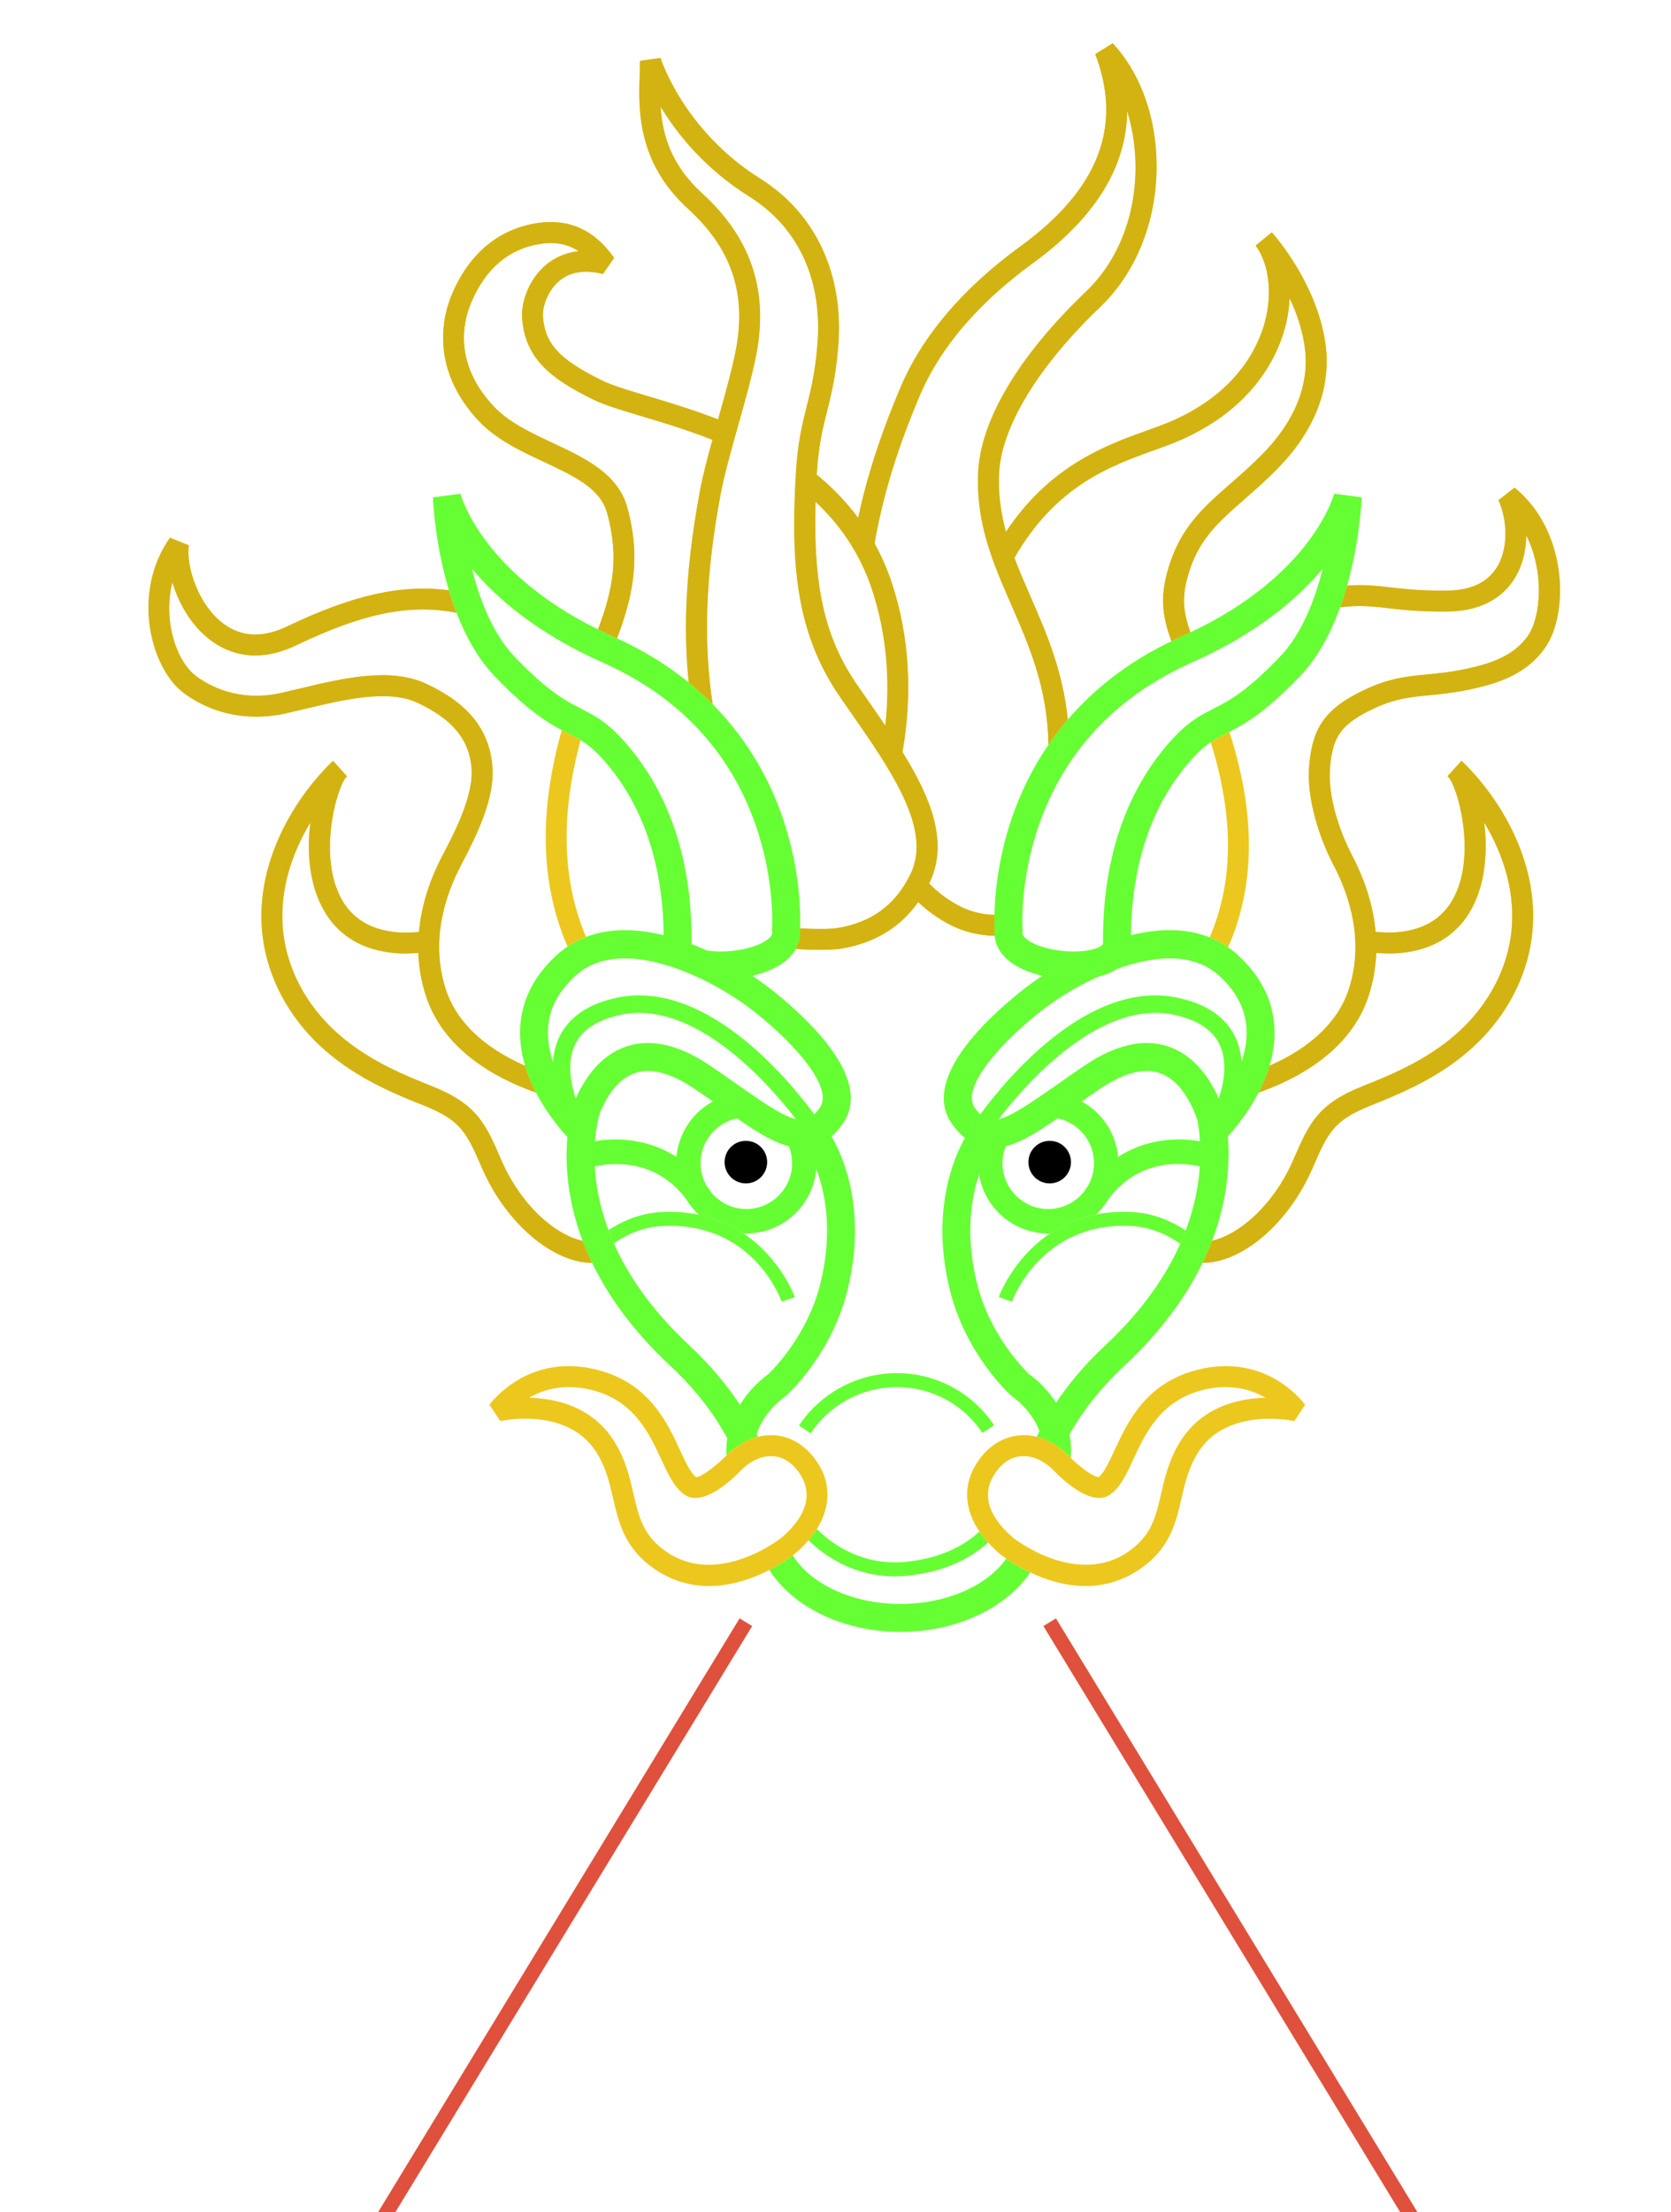 <?xml version="1.0" encoding="utf-8"?>
<!-- Generator: Adobe Illustrator 16.0.0, SVG Export Plug-In . SVG Version: 6.00 Build 0)  -->
<!DOCTYPE svg PUBLIC "-//W3C//DTD SVG 1.1//EN" "http://www.w3.org/Graphics/SVG/1.1/DTD/svg11.dtd">
<svg version="1.1" id="Layer_1" xmlns="http://www.w3.org/2000/svg" xmlns:xlink="http://www.w3.org/1999/xlink" x="0px" y="0px"
	 viewBox="0 0 113.39 150" enable-background="new 0 0 113.39 150" xml:space="preserve">
<g>
	<path class="haira-1left" fill="#ECC81E" d="M39.537,84.141c-1.803-0.383-4.128-2.312-5.513-5.463l-0.136-0.312c-0.414-0.952-0.842-1.938-1.522-2.733
		c-0.981-1.147-2.308-1.681-3.478-2.15l-0.183-0.073c-1.934-0.78-4.16-1.81-6.01-3.532c-1.917-1.783-3.145-4.091-3.458-6.496
		c-0.359-2.767,0.508-5.431,1.825-7.61c-0.192,1.513-0.14,3.209,0.365,4.722c0.595,1.78,2.057,3.947,5.648,4.152
		c0.34,0.019,0.792,0.006,1.313-0.026c0.035,0.972,0.2,1.925,0.494,2.849c0.938,2.941,3.513,5.205,7.491,6.62
		c-0.289-0.558-0.549-1.169-0.742-1.819c-2.849-1.253-4.695-3.03-5.396-5.232c-1.045-3.277-0.01-6.354,1.042-8.358
		c1.188-2.264,2.332-4.653,2.13-6.784c-0.232-2.456-1.658-4.214-4.486-5.532c-2.443-1.139-5.687-0.363-8.549,0.32
		c-0.45,0.108-0.894,0.214-1.327,0.311c-1.183,0.265-3.496,0.471-5.703-1.122c-1.357-0.979-2.302-3.762-1.645-6.395
		c0.426,1.434,1.28,2.958,2.622,3.957c1.152,0.856,3.088,1.608,5.77,0.327c4.568-2.183,7.688-2.827,10.887-2.213
		c-0.195-0.507-0.367-1.017-0.518-1.521c-3.232-0.427-6.534,0.328-10.981,2.453c-1.641,0.784-3.091,0.722-4.311-0.185
		c-1.761-1.311-2.555-3.979-2.349-5.314l-1.281-0.518c-2.673,3.789-1.274,8.938,0.975,10.561c2.658,1.918,5.428,1.673,6.844,1.356
		c0.439-0.098,0.89-0.206,1.347-0.314c2.637-0.63,5.626-1.344,7.62-0.415c2.357,1.099,3.49,2.45,3.673,4.379
		c0.179,1.889-1.168,4.456-1.974,5.99c-0.908,1.73-1.438,3.473-1.591,5.177c-0.521,0.035-0.968,0.051-1.273,0.034
		c-2.245-0.129-3.72-1.2-4.383-3.185c-0.975-2.922,0.143-6.673,0.689-7.316c0.03-0.029,0.059-0.058,0.088-0.086l-0.951-1.053
		c-0.036,0.03-0.071,0.064-0.107,0.103c-2.676,2.616-5.285,7.084-4.661,11.874c0.355,2.733,1.74,5.345,3.898,7.354
		c2.019,1.879,4.392,2.979,6.446,3.809L28.36,74.8c1.118,0.449,2.172,0.873,2.927,1.756c0.542,0.634,0.911,1.48,1.3,2.376
		l0.138,0.317c1.632,3.716,4.801,6.384,7.454,6.384l0,0C39.935,85.126,39.721,84.627,39.537,84.141z"/>
	<path class="haira-1right" fill="#ECC81E" d="M102.773,33.068l-1.091,0.849c0.58,1.262,0.724,3.239-0.124,4.578c-0.64,1.011-1.761,1.534-3.335,1.552
		c-1.784,0.023-2.905-0.106-3.896-0.219c-0.964-0.109-1.8-0.204-2.917-0.119c-0.139,0.486-0.296,0.98-0.475,1.473
		c1.285-0.165,2.117-0.071,3.231,0.056c0.982,0.112,2.206,0.25,4.074,0.229c2.597-0.03,3.89-1.22,4.518-2.212
		c0.562-0.889,0.799-1.934,0.813-2.953c1.236,2.469,0.999,5.53,0.116,6.802c-0.926,1.337-2.452,1.847-3.823,2.168
		c-1.216,0.285-2.137,0.375-3.027,0.461c-1.363,0.132-2.54,0.247-4.188,1.016c-2.938,1.369-3.586,2.794-3.805,5.108
		c-0.217,2.292,0.713,5.027,1.655,6.821c1.052,2.004,2.087,5.081,1.042,8.358c-0.703,2.202-2.548,3.979-5.397,5.232
		c-0.192,0.65-0.453,1.262-0.741,1.819c3.978-1.415,6.554-3.679,7.49-6.62c0.295-0.924,0.459-1.877,0.494-2.848
		c0.521,0.031,0.972,0.044,1.313,0.025c3.591-0.205,5.054-2.372,5.648-4.152c0.505-1.513,0.556-3.208,0.365-4.721
		c1.315,2.179,2.183,4.843,1.823,7.61c-0.313,2.405-1.54,4.713-3.457,6.496c-1.85,1.723-4.076,2.752-6.011,3.532l-0.182,0.073
		c-1.171,0.47-2.496,1.002-3.477,2.15c-0.681,0.796-1.11,1.781-1.523,2.733l-0.137,0.312c-1.367,3.115-3.707,5.056-5.503,5.453
		c-0.187,0.49-0.401,0.991-0.649,1.502c0.005,0,0.009,0,0.014,0c2.673,0,5.798-2.648,7.439-6.384l0.137-0.316
		c0.39-0.896,0.758-1.743,1.3-2.377c0.755-0.883,1.811-1.307,2.929-1.756l0.183-0.073c2.055-0.829,4.428-1.929,6.447-3.809
		c2.157-2.01,3.542-4.621,3.897-7.354c0.623-4.789-1.985-9.257-4.661-11.874c-0.035-0.038-0.072-0.072-0.107-0.103l-0.951,1.053
		c0.029,0.028,0.06,0.057,0.089,0.086c0.547,0.643,1.665,4.394,0.689,7.315c-0.663,1.985-2.138,3.057-4.384,3.186
		c-0.306,0.017-0.752,0.001-1.272-0.034c-0.153-1.703-0.683-3.446-1.591-5.177c-0.847-1.614-1.686-4.044-1.498-6.027
		c0.187-1.977,0.667-2.872,2.99-3.955c1.43-0.666,2.442-0.765,3.728-0.889c0.893-0.087,1.905-0.186,3.214-0.493
		c1.634-0.383,3.465-1.009,4.666-2.741C106.495,41.545,106.344,35.949,102.773,33.068z"/>
	<path class="hairb-1left" fill="#d3b312" d="M39.537,84.141c-1.803-0.383-4.128-2.312-5.513-5.463l-0.136-0.312c-0.414-0.952-0.842-1.938-1.522-2.733
		c-0.981-1.147-2.308-1.681-3.478-2.15l-0.183-0.073c-1.934-0.78-4.16-1.81-6.01-3.532c-1.917-1.783-3.145-4.091-3.458-6.496
		c-0.359-2.767,0.508-5.431,1.825-7.61c-0.192,1.513-0.14,3.209,0.365,4.722c0.595,1.78,2.057,3.947,5.648,4.152
		c0.34,0.019,0.792,0.006,1.313-0.026c0.035,0.972,0.2,1.925,0.494,2.849c0.938,2.941,3.513,5.205,7.491,6.62
		c-0.289-0.558-0.549-1.169-0.742-1.819c-2.849-1.253-4.695-3.03-5.396-5.232c-1.045-3.277-0.01-6.354,1.042-8.358
		c1.188-2.264,2.332-4.653,2.13-6.784c-0.232-2.456-1.658-4.214-4.486-5.532c-2.443-1.139-5.687-0.363-8.549,0.32
		c-0.45,0.108-0.894,0.214-1.327,0.311c-1.183,0.265-3.496,0.471-5.703-1.122c-1.357-0.979-2.302-3.762-1.645-6.395
		c0.426,1.434,1.28,2.958,2.622,3.957c1.152,0.856,3.088,1.608,5.77,0.327c4.568-2.183,7.688-2.827,10.887-2.213
		c-0.195-0.507-0.367-1.017-0.518-1.521c-3.232-0.427-6.534,0.328-10.981,2.453c-1.641,0.784-3.091,0.722-4.311-0.185
		c-1.761-1.311-2.555-3.979-2.349-5.314l-1.281-0.518c-2.673,3.789-1.274,8.938,0.975,10.561c2.658,1.918,5.428,1.673,6.844,1.356
		c0.439-0.098,0.89-0.206,1.347-0.314c2.637-0.63,5.626-1.344,7.62-0.415c2.357,1.099,3.49,2.45,3.673,4.379
		c0.179,1.889-1.168,4.456-1.974,5.99c-0.908,1.73-1.438,3.473-1.591,5.177c-0.521,0.035-0.968,0.051-1.273,0.034
		c-2.245-0.129-3.72-1.2-4.383-3.185c-0.975-2.922,0.143-6.673,0.689-7.316c0.03-0.029,0.059-0.058,0.088-0.086l-0.951-1.053
		c-0.036,0.03-0.071,0.064-0.107,0.103c-2.676,2.616-5.285,7.084-4.661,11.874c0.355,2.733,1.74,5.345,3.898,7.354
		c2.019,1.879,4.392,2.979,6.446,3.809L28.36,74.8c1.118,0.449,2.172,0.873,2.927,1.756c0.542,0.634,0.911,1.48,1.3,2.376
		l0.138,0.317c1.632,3.716,4.801,6.384,7.454,6.384l0,0C39.935,85.126,39.721,84.627,39.537,84.141z"/>
	<path class="hairb-1right" fill="#d3b312" d="M102.773,33.068l-1.091,0.849c0.58,1.262,0.724,3.239-0.124,4.578c-0.64,1.011-1.761,1.534-3.335,1.552
		c-1.784,0.023-2.905-0.106-3.896-0.219c-0.964-0.109-1.8-0.204-2.917-0.119c-0.139,0.486-0.296,0.98-0.475,1.473
		c1.285-0.165,2.117-0.071,3.231,0.056c0.982,0.112,2.206,0.25,4.074,0.229c2.597-0.03,3.89-1.22,4.518-2.212
		c0.562-0.889,0.799-1.934,0.813-2.953c1.236,2.469,0.999,5.53,0.116,6.802c-0.926,1.337-2.452,1.847-3.823,2.168
		c-1.216,0.285-2.137,0.375-3.027,0.461c-1.363,0.132-2.54,0.247-4.188,1.016c-2.938,1.369-3.586,2.794-3.805,5.108
		c-0.217,2.292,0.713,5.027,1.655,6.821c1.052,2.004,2.087,5.081,1.042,8.358c-0.703,2.202-2.548,3.979-5.397,5.232
		c-0.192,0.65-0.453,1.262-0.741,1.819c3.978-1.415,6.554-3.679,7.49-6.62c0.295-0.924,0.459-1.877,0.494-2.848
		c0.521,0.031,0.972,0.044,1.313,0.025c3.591-0.205,5.054-2.372,5.648-4.152c0.505-1.513,0.556-3.208,0.365-4.721
		c1.315,2.179,2.183,4.843,1.823,7.61c-0.313,2.405-1.54,4.713-3.457,6.496c-1.85,1.723-4.076,2.752-6.011,3.532l-0.182,0.073
		c-1.171,0.47-2.496,1.002-3.477,2.15c-0.681,0.796-1.11,1.781-1.523,2.733l-0.137,0.312c-1.367,3.115-3.707,5.056-5.503,5.453
		c-0.187,0.49-0.401,0.991-0.649,1.502c0.005,0,0.009,0,0.014,0c2.673,0,5.798-2.648,7.439-6.384l0.137-0.316
		c0.39-0.896,0.758-1.743,1.3-2.377c0.755-0.883,1.811-1.307,2.929-1.756l0.183-0.073c2.055-0.829,4.428-1.929,6.447-3.809
		c2.157-2.01,3.542-4.621,3.897-7.354c0.623-4.789-1.985-9.257-4.661-11.874c-0.035-0.038-0.072-0.072-0.107-0.103l-0.951,1.053
		c0.029,0.028,0.06,0.057,0.089,0.086c0.547,0.643,1.665,4.394,0.689,7.315c-0.663,1.985-2.138,3.057-4.384,3.186
		c-0.306,0.017-0.752,0.001-1.272-0.034c-0.153-1.703-0.683-3.446-1.591-5.177c-0.847-1.614-1.686-4.044-1.498-6.027
		c0.187-1.977,0.667-2.872,2.99-3.955c1.43-0.666,2.442-0.765,3.728-0.889c0.893-0.087,1.905-0.186,3.214-0.493
		c1.634-0.383,3.465-1.009,4.666-2.741C106.495,41.545,106.344,35.949,102.773,33.068z"/>
	<path fill="#66ff33" d="M61.111,108.762c-3.285,0-6.109-1.357-7.316-3.29c-0.234,0.178-0.802,0.582-1.59,0.986
		c1.57,2.478,4.971,4.197,8.906,4.197c3.846,0,7.181-1.644,8.796-4.03c-0.71-0.335-1.272-0.691-1.625-0.936
		C67.004,107.505,64.271,108.762,61.111,108.762z"/>
	<path class="fire-left" d="M50.613,110l-121.842,200" stroke="#DF513D"/>
	<path class="fire-right"  d="M71.229,110l121.842,200" stroke="#DF513D"/>
	<circle class="eyes" fill="#000000" cx="50.613" cy="78.802" r="1.444"/>
	<circle class="eyes" fill="#000000" cx="71.229" cy="78.802" r="1.444"/>
	<path fill="#ECC81E" d="M83.424,49.627c-0.076,0.04-0.152,0.078-0.227,0.116c-0.369,0.189-0.7,0.358-1.039,0.585
		c0.818,2.635,1.195,4.999,1.166,7.254c-0.027,2.158-0.462,4.194-1.241,5.977c0.434,0.173,0.853,0.396,1.251,0.674
		c0.885-1.982,1.379-4.242,1.41-6.632C84.776,55.114,84.349,52.519,83.424,49.627z"/>
	<path fill="#66ff33" d="M53.041,88.263l0.893-0.313c-0.014-0.04-0.955-2.624-3.495-4.321c-0.827-0.553-1.825-1.01-3.014-1.256
		c-0.784-0.163-1.65-0.236-2.609-0.181c-1.531,0.091-2.763,0.715-3.527,1.221c0.11,0.294,0.232,0.593,0.367,0.896
		c0.64-0.449,1.784-1.087,3.216-1.171C51.025,82.774,52.961,88.038,53.041,88.263z"/>
	<path fill="#66ff33" d="M67.771,87.949l0.894,0.313c0.02-0.055,1.989-5.49,8.17-5.125c1.455,0.086,2.622,0.751,3.256,1.201
		c0.136-0.304,0.258-0.604,0.37-0.898c-0.761-0.51-2.011-1.156-3.57-1.248c-0.921-0.054-1.756,0.012-2.516,0.161
		c-1.233,0.242-2.263,0.71-3.112,1.279C68.727,85.329,67.785,87.909,67.771,87.949z"/>
	<path fill="#66ff33" d="M82.248,84.131c1.09-2.859,1.208-5.347,1.069-7.081c0.427-0.46,1.345-1.533,2.086-2.963
		c0.288-0.558,0.549-1.169,0.741-1.819c0.221-0.737,0.354-1.523,0.343-2.338c-0.03-1.94-0.864-3.677-2.479-5.161
		c-0.217-0.2-0.444-0.374-0.675-0.535c-0.398-0.277-0.817-0.501-1.251-0.674c-1.648-0.656-3.513-0.599-5.341-0.147
		c0.026-2.245,0.325-7.201,3.568-11.269c0.762-0.956,1.314-1.458,1.848-1.815c0.339-0.227,0.67-0.396,1.039-0.585
		c0.074-0.038,0.15-0.077,0.227-0.116c1.077-0.554,2.44-1.331,4.779-3.764c1.241-1.292,2.115-2.978,2.732-4.682
		c0.179-0.493,0.336-0.987,0.475-1.473c0.863-3.045,0.982-5.787,0.989-5.98l-1.865-0.256c-0.014,0.056-1.433,5.474-9.751,9.408
		c-0.21,0.099-0.421,0.198-0.64,0.296c-0.222,0.098-0.438,0.199-0.652,0.301c-3.072,1.474-5.346,3.351-7.029,5.311
		c-0.485,0.566-0.922,1.139-1.314,1.711c-1.177,1.718-1.958,3.431-2.473,4.931c-0.963,2.806-1.165,5.264-1.191,6.613
		c-0.01,0.481,0.004,0.824,0.013,0.987c-0.016,0.145-0.013,0.287,0,0.428c0.06,0.688,0.441,1.315,1.119,1.809
		c0.557,0.404,1.302,0.707,2.113,0.901c-0.532,0.353-1.014,0.705-1.428,1.036c-2.642,2.114-6.765,6.097-4.696,9.013
		c0.271,0.383,0.563,0.695,0.876,0.942c-0.754,1.333-2.336,4.969-1.028,10.298c1.077,4.389,4.049,7.073,4.175,7.186l0.089,0.07
		c0.086,0.059,1.298,0.926,1.822,2.326c-0.066,0.132-0.13,0.263-0.19,0.391c0.683,0.17,1.35,0.534,1.956,1.079l0.043,0.041
		c0.099,0.105,0.202,0.209,0.308,0.311c0.056-0.559,0.021-1.093-0.082-1.598c0.784-1.398,1.959-3.009,3.72-4.651
		c2.564-2.393,4.236-4.771,5.307-6.979C81.847,85.122,82.062,84.621,82.248,84.131z M69.38,63.209l0.01-0.22
		c-0.003-0.032-0.223-3.21,1.1-7.016c1.754-5.049,5.261-8.772,10.423-11.067c4.403-1.958,7.151-4.319,8.847-6.351
		c-0.527,2.105-1.42,4.435-2.92,5.996c-2.284,2.376-3.462,2.977-4.5,3.505c-1.031,0.526-2.006,1.022-3.509,2.907
		c-3.983,4.998-3.983,11.055-3.983,13.046c0,0.034-0.085,0.117-0.243,0.197c-1.138,0.58-3.781,0.324-4.877-0.472
		C69.341,63.455,69.369,63.276,69.38,63.209z M74.487,66.236c0.357-0.084,0.688-0.197,0.975-0.343
		c0.119-0.062,0.225-0.126,0.322-0.191c1.211-0.438,2.446-0.715,3.595-0.715c1.273,0,2.44,0.341,3.35,1.176
		c1.232,1.132,1.842,2.371,1.866,3.788c0.012,0.704-0.126,1.396-0.346,2.043c-0.04-0.554-0.164-1.117-0.417-1.655
		c-0.643-1.365-1.957-2.267-3.91-2.682c-5.99-1.277-11.575,5.431-13.403,7.904c-0.125-0.119-0.247-0.267-0.371-0.441
		c-0.928-1.308,1.51-4.176,4.335-6.437C71.548,67.83,72.964,66.934,74.487,66.236z M75.87,78.447
		c-0.145-1.624-1.106-3.017-2.471-3.76c0.398-0.278,0.809-0.563,1.246-0.857c1.672-1.127,3.081-1.47,4.189-1.016
		c1.357,0.557,2.095,2.184,2.43,3.179c0.04,0.216,0.078,0.467,0.11,0.752c0.022,0.2,0.042,0.416,0.055,0.647
		c-0.138-0.024-0.281-0.048-0.432-0.066C79.568,77.146,77.626,77.313,75.87,78.447z M79.677,68.813
		c1.568,0.334,2.606,1.016,3.084,2.025c0.577,1.223,0.259,2.71-0.057,3.646c-0.556-1.247-1.53-2.752-3.144-3.418
		c-1.73-0.713-3.739-0.312-5.972,1.193c-0.688,0.464-1.31,0.9-1.91,1.323c-1.952,1.371-3.108,2.126-3.919,2.31
		C69.716,73.356,74.686,67.753,79.677,68.813z M68.249,77.721c0.069-0.018,0.137-0.034,0.206-0.055
		c0.985-0.298,2.048-0.964,3.307-1.834c1.411,0.293,2.476,1.546,2.476,3.042c0,0.545-0.142,1.058-0.39,1.503
		c-0.076,0.104-0.151,0.213-0.226,0.323l0.011,0.008c-0.565,0.771-1.475,1.274-2.502,1.274c-1.713,0-3.106-1.394-3.106-3.108
		C68.024,78.466,68.106,78.077,68.249,77.721z M75.002,91.227c-1.433,1.337-2.515,2.656-3.336,3.883
		c-0.545-0.834-1.224-1.49-1.813-1.911c-0.313-0.295-2.688-2.63-3.563-6.193c-0.803-3.271-0.384-5.775,0.147-7.354
		c0.372,2.258,2.332,3.988,4.693,3.988c0.044,0,0.088-0.006,0.131-0.007c0.85-0.569,1.879-1.037,3.112-1.279
		c0.323-0.302,0.603-0.647,0.833-1.027c0.198-0.27,0.403-0.508,0.616-0.723c1.517-1.53,3.333-1.741,4.534-1.666
		c0.464,0.028,0.838,0.1,1.064,0.153c-0.083,1.247-0.35,2.727-0.962,4.35c-0.112,0.295-0.234,0.595-0.37,0.898
		C79.133,86.486,77.554,88.846,75.002,91.227z"/>
	<path fill="#66ff33" d="M55.426,103.686c-0.163,0.259-0.352,0.514-0.567,0.765c1.137,1.082,3.108,2.438,5.86,2.438
		c0.281,0,0.57-0.015,0.868-0.044c2.729-0.276,4.448-1.327,5.461-2.248c-0.221-0.243-0.416-0.49-0.586-0.742
		c-0.878,0.815-2.431,1.792-4.97,2.048C58.568,106.197,56.519,104.756,55.426,103.686z"/>
	<path fill="#66ff33" d="M49.472,98.509c0.607-0.545,1.274-0.909,1.957-1.08c-0.028-0.059-0.056-0.118-0.085-0.179
		c0.45-1.454,1.692-2.386,1.907-2.537l0.088-0.07c0.126-0.112,3.098-2.797,4.175-7.186c1.345-5.478-0.365-9.167-1.089-10.404
		c0.264-0.229,0.514-0.507,0.747-0.836c2.068-2.916-2.055-6.898-4.696-9.013c-0.415-0.331-0.896-0.684-1.428-1.036
		c0.812-0.194,1.557-0.497,2.114-0.901c0.369-0.269,0.647-0.58,0.838-0.917c0.231-0.407,0.331-0.854,0.281-1.319
		c0.001-0.022,0.002-0.05,0.004-0.079c0.035-0.774,0.077-3.85-1.183-7.521c-0.792-2.308-2.21-5.119-4.743-7.679
		c-0.497-0.503-1.037-0.996-1.624-1.473c-1.356-1.103-2.963-2.123-4.863-2.992c-0.08-0.036-0.158-0.074-0.238-0.11
		c-0.364-0.162-0.711-0.327-1.05-0.494c-7.954-3.915-9.328-9.155-9.34-9.204l-1.867,0.25c0.008,0.2,0.135,3.127,1.083,6.296
		c0.151,0.504,0.323,1.014,0.518,1.521c0.608,1.578,1.444,3.119,2.597,4.318c2.173,2.261,3.504,3.092,4.546,3.643
		c0.159,0.084,0.312,0.163,0.459,0.238c0.292,0.148,0.558,0.284,0.823,0.446c0.603,0.367,1.199,0.868,2.064,1.954
		c3.243,4.068,3.541,9.024,3.568,11.269c-1.8-0.443-3.634-0.507-5.265,0.118c-0.435,0.167-0.856,0.382-1.257,0.654
		c-0.256,0.173-0.506,0.364-0.745,0.584c-1.615,1.484-2.448,3.221-2.478,5.161c-0.013,0.814,0.122,1.601,0.341,2.338
		c0.193,0.65,0.454,1.262,0.742,1.819c0.767,1.48,1.727,2.581,2.131,3.012c-0.151,1.72-0.048,4.191,1.032,7.042
		c0.184,0.486,0.397,0.985,0.642,1.492c1.064,2.203,2.734,4.581,5.305,6.979c1.873,1.747,3.084,3.458,3.866,4.916
		c-0.057,0.371-0.078,0.758-0.052,1.157c0.044-0.044,0.088-0.09,0.131-0.135L49.472,98.509z M51.293,68.684
		c2.827,2.261,5.264,5.129,4.336,6.437c-0.124,0.176-0.246,0.322-0.372,0.441c-1.828-2.474-7.413-9.181-13.403-7.904
		c-1.953,0.415-3.268,1.317-3.911,2.682c-0.253,0.54-0.378,1.105-0.417,1.661c-0.219-0.646-0.356-1.336-0.346-2.042
		c0.021-1.419,0.632-2.661,1.866-3.795C42.133,63.327,48.196,66.204,51.293,68.684z M46.93,64.009c0-1.991,0-8.047-3.985-13.046
		c-1.502-1.884-2.476-2.381-3.508-2.907c-1.039-0.529-2.216-1.129-4.5-3.505c-1.497-1.557-2.388-3.887-2.917-5.992
		c1.697,2.031,4.443,4.39,8.843,6.347c5.163,2.295,8.669,6.019,10.423,11.067c1.322,3.806,1.103,6.984,1.1,7.016l0.009,0.22
		c0.011,0.067,0.039,0.246-0.347,0.525c-0.89,0.646-2.799,0.937-4.095,0.712c-0.334-0.152-0.675-0.294-1.02-0.428
		C46.934,64.015,46.93,64.011,46.93,64.009z M53.751,78.874c0,1.715-1.393,3.108-3.106,3.108c-1.026,0-1.936-0.504-2.502-1.274
		l0.011-0.008c-0.073-0.11-0.149-0.218-0.225-0.321c-0.247-0.446-0.39-0.959-0.39-1.505c0-1.496,1.064-2.749,2.475-3.042
		c1.259,0.87,2.322,1.536,3.308,1.834c0.069,0.021,0.137,0.037,0.204,0.055C53.67,78.077,53.751,78.466,53.751,78.874z
		 M45.866,78.421c-1.917-1.217-4.049-1.296-5.491-1.033c0.067-0.861,0.209-1.501,0.307-1.858c0.39-0.978,1.097-2.237,2.259-2.715
		c1.108-0.454,2.517-0.112,4.188,1.016c0.438,0.294,0.849,0.579,1.247,0.857c-1.353,0.737-2.31,2.109-2.469,3.715
		c-0.001,0.015-0.001,0.03-0.002,0.045C45.893,78.438,45.879,78.43,45.866,78.421z M39.014,70.843
		c0.477-1.012,1.515-1.694,3.086-2.029c4.983-1.062,9.956,4.543,11.916,7.079c-0.81-0.186-1.966-0.938-3.917-2.31
		c-0.601-0.423-1.222-0.858-1.911-1.323c-1.517-1.022-2.931-1.536-4.225-1.536c-0.61,0-1.193,0.115-1.748,0.343
		c-1.615,0.666-2.589,2.172-3.145,3.42C38.755,73.555,38.437,72.07,39.014,70.843z M46.774,91.227
		c-2.583-2.409-4.169-4.774-5.121-6.919c-0.135-0.303-0.256-0.602-0.367-0.896c-0.607-1.62-0.859-3.089-0.928-4.321
		c0.228-0.053,0.606-0.122,1.08-0.147c1.2-0.067,3.007,0.15,4.511,1.657c0.215,0.217,0.424,0.458,0.624,0.729
		c0.234,0.388,0.52,0.737,0.851,1.043c1.189,0.246,2.188,0.703,3.014,1.256c0.07,0.003,0.138,0.011,0.208,0.011
		c2.496,0,4.545-1.932,4.742-4.378c0.59,1.541,1.161,4.189,0.288,7.744c-0.876,3.567-3.255,5.903-3.562,6.193
		c-0.618,0.442-1.343,1.152-1.905,2.062C49.376,93.99,48.266,92.618,46.774,91.227z"/>
	<path fill="#ECC81E" d="M53.908,105.384c0.361-0.3,0.675-0.613,0.951-0.934c0.215-0.251,0.404-0.506,0.567-0.765
		c0.167-0.268,0.307-0.538,0.417-0.811c0.471-1.173,0.407-2.379-0.238-3.483c-0.662-1.136-1.64-1.857-2.751-2.032
		c-0.472-0.074-0.952-0.048-1.425,0.069c-0.683,0.171-1.35,0.535-1.957,1.08L49.43,98.55c-0.042,0.045-0.086,0.091-0.131,0.135
		c-0.774,0.788-1.732,1.474-2.071,1.478c-0.366-0.281-0.708-1.02-1.07-1.802c-0.898-1.938-2.128-4.591-5.646-5.48
		c-4.672-1.182-7.194,2.23-7.299,2.376l0.737,1.105c0.045-0.01,4.519-1.015,6.51,2.099c0.652,1.021,0.899,2.089,1.138,3.123
		c0.389,1.682,0.79,3.42,2.83,4.816c1.228,0.841,2.492,1.146,3.682,1.146c1.587,0,3.04-0.544,4.096-1.087
		c0.788-0.404,1.355-0.809,1.59-0.986C53.854,105.427,53.893,105.396,53.908,105.384z M45.229,105.228
		c-1.583-1.083-1.877-2.354-2.249-3.964c-0.253-1.099-0.541-2.343-1.325-3.57c-1.494-2.334-3.95-2.875-5.754-2.916
		c0.976-0.562,2.405-0.991,4.264-0.521c2.862,0.724,3.884,2.929,4.705,4.701c0.477,1.028,0.888,1.916,1.585,2.396
		c1.237,0.854,3.183-0.96,3.985-1.807c0.698-0.619,1.476-0.897,2.192-0.785c0.693,0.108,1.296,0.573,1.746,1.346h0
		c1.037,1.777-0.419,3.386-1.371,4.178c-0.031,0.024-2.309,1.819-4.913,1.819C47.153,106.104,46.166,105.869,45.229,105.228z"/>
	<path fill="#ECC81E" d="M72.347,98.55l-0.043-0.041c-0.606-0.545-1.273-0.909-1.956-1.079c-0.473-0.118-0.952-0.144-1.425-0.07
		c-1.112,0.175-2.089,0.896-2.751,2.032l0,0c-0.645,1.104-0.709,2.31-0.236,3.483c0.132,0.329,0.309,0.657,0.526,0.979
		c0.17,0.252,0.365,0.499,0.586,0.742c0.246,0.271,0.521,0.538,0.83,0.795c0.031,0.026,0.173,0.139,0.404,0.299
		c0.353,0.244,0.915,0.601,1.625,0.936c1.018,0.482,2.334,0.92,3.758,0.92c1.19,0,2.455-0.305,3.684-1.146
		c2.04-1.396,2.441-3.134,2.83-4.816c0.239-1.034,0.485-2.103,1.138-3.123c1.981-3.098,6.466-2.107,6.51-2.099l0.736-1.105
		c-0.104-0.146-2.623-3.558-7.299-2.376c-3.518,0.89-4.747,3.543-5.646,5.48c-0.362,0.782-0.704,1.521-1.069,1.802
		c-0.312-0.004-1.156-0.591-1.895-1.302C72.549,98.759,72.445,98.655,72.347,98.55z M76.906,98.957
		c0.821-1.771,1.843-3.977,4.705-4.7c1.859-0.471,3.289-0.041,4.264,0.521c-1.804,0.041-4.26,0.582-5.753,2.916
		c-0.785,1.228-1.072,2.472-1.326,3.57c-0.372,1.609-0.665,2.881-2.249,3.964c-3.521,2.41-7.737-0.908-7.77-0.935
		c-0.96-0.8-2.417-2.408-1.38-4.186l0,0c0.449-0.772,1.054-1.237,1.745-1.346c0.719-0.112,1.496,0.166,2.193,0.784
		c0.802,0.848,2.746,2.661,3.984,1.808C76.019,100.874,76.43,99.986,76.906,98.957z"/>
	<path fill="#66ff33" d="M60.482,93.119c-2.523,0.114-4.865,1.44-6.265,3.547l0.788,0.524c1.233-1.856,3.296-3.024,5.52-3.126
		c2.465-0.112,4.763,1.048,6.141,3.103l0.786-0.527C65.889,94.308,63.279,92.991,60.482,93.119z"/>
	<path fill="#ECC81E" d="M38.513,64.185c0.401-0.272,0.822-0.487,1.257-0.654c-0.829-1.921-1.29-4.133-1.318-6.478
		c-0.026-2.152,0.282-4.397,0.95-6.863c-0.265-0.162-0.532-0.298-0.823-0.446c-0.147-0.075-0.3-0.153-0.459-0.238
		c-0.764,2.716-1.116,5.188-1.087,7.564C37.064,59.64,37.583,62.068,38.513,64.185z"/>
	<path class="haira-2" fill="#ECC81E" d="M41.633,43.176c0.081,0.036,0.159,0.074,0.238,0.11c1.052-2.803,1.647-5.367,0.704-8.85
		c-0.63-2.321-2.884-3.376-5.065-4.397c-1.486-0.695-3.023-1.415-4.041-2.518c-2.661-2.884-2.079-5.627-1.495-7.005
		c0.988-2.333,2.587-3.674,4.751-3.987c0.227-0.032,0.445-0.049,0.656-0.049c0.703,0,1.326,0.182,1.887,0.555
		c-1.001,0.105-1.725,0.514-2.211,0.918c-1.162,0.966-1.7,2.531-1.63,3.578c0.184,2.758,1.905,4.126,4.818,5.557
		c0.784,0.385,1.904,0.719,3.322,1.142c1.393,0.416,3.054,0.913,4.777,1.593c-0.339,1.232-0.651,2.424-0.831,3.378
		c-0.961,5.102-1.168,9.253-0.78,13.075c0.587,0.478,1.127,0.97,1.624,1.473c-0.624-4.156-0.518-8.617,0.551-14.285
		c0.234-1.243,0.716-2.958,1.181-4.617c0.505-1.798,1.027-3.657,1.273-5.042c0.754-4.226-0.46-7.722-3.71-10.688
		c-2.144-1.955-2.708-4.012-2.825-5.889c1.101,1.828,2.979,4.194,6.017,6.097c3.341,2.093,4.983,5.663,4.623,10.052
		c-0.158,1.931-0.447,3.078-0.726,4.188c-0.299,1.187-0.608,2.415-0.732,4.5c-0.367,6.169,0.004,10.86,2.987,15.183
		c0.227,0.329,0.455,0.656,0.681,0.981c2.884,4.146,5.607,8.062,4.079,11.103c-1.036,2.062-2.601,3.204-4.923,3.597
		c-0.485,0.082-1.556,0.084-2.551,0.019c-0.002,0.029-0.003,0.057-0.004,0.079c0.05,0.466-0.05,0.912-0.281,1.319
		c0.544,0.042,1.099,0.06,1.592,0.06c0.659,0,1.209-0.03,1.48-0.076c2.283-0.386,4.006-1.426,5.237-3.161
		c0.652,0.622,1.41,1.163,2.299,1.605c0.819,0.406,1.86,0.665,2.889,0.681c-0.013-0.141-0.016-0.283,0-0.428
		c-0.009-0.163-0.022-0.506-0.013-0.987c-0.787-0.02-1.607-0.221-2.244-0.537c-0.856-0.426-1.576-0.962-2.186-1.593
		c1.348-2.757,0.147-5.756-1.813-8.915c0.697-3.896,0.471-7.868-0.721-11.465c-0.32-0.97-0.719-1.858-1.173-2.682
		c0.699-4.009,1.959-7.404,3.063-10.011c1.383-3.263,3.967-6.288,7.681-8.991l0,0c4.223-3.073,6.361-6.529,6.396-10.315
		c1.227,3.926,0.561,9.042-2.792,12.243c-4.588,4.38-7.188,8.766-7.321,12.348c-0.129,3.443,1.032,6.099,2.261,8.91
		c1.213,2.775,2.455,5.62,2.512,9.464c0.393-0.572,0.829-1.145,1.314-1.711c-0.34-3.315-1.476-5.918-2.526-8.321
		c-0.387-0.886-0.766-1.757-1.097-2.638c2.813-4.902,6.564-6.25,9.444-7.284c0.642-0.23,1.246-0.447,1.793-0.686
		c4.993-2.173,6.607-5.713,7.125-7.63c0.181-0.67,0.283-1.347,0.313-2.008c0.499,1.058,0.921,2.283,1.058,3.571
		c0.174,1.649-0.175,4.187-2.815,6.914c-0.768,0.792-1.515,1.445-2.236,2.076c-1.743,1.524-3.249,2.84-4.089,5.297
		c-0.75,2.195-0.609,3.563,0.06,5.399c0.214-0.102,0.431-0.203,0.652-0.301c0.219-0.098,0.43-0.197,0.64-0.296
		c-0.554-1.558-0.607-2.592-0.009-4.343c0.717-2.097,2.024-3.24,3.681-4.688c0.743-0.65,1.512-1.322,2.321-2.157
		c3.021-3.121,3.412-6.1,3.207-8.05c-0.449-4.265-3.544-7.737-3.676-7.883l-1.099,0.895c0.913,1.246,1.151,3.241,0.621,5.204
		c-0.451,1.67-1.872,4.762-6.319,6.698c-0.505,0.22-1.088,0.429-1.706,0.651c-2.736,0.981-6.54,2.352-9.54,6.86
		c-0.331-1.22-0.524-2.494-0.472-3.89c0.118-3.165,2.627-7.31,6.883-11.374c2.313-2.21,3.7-5.515,3.804-9.068
		c0.102-3.453-0.981-6.66-2.971-8.798l-1.183,0.736c1.874,4.92,0.217,9.181-5.068,13.027l0,0c-3.926,2.856-6.668,6.081-8.152,9.584
		c-1,2.358-2.122,5.343-2.869,8.836c-0.833-1.121-1.786-2.09-2.811-2.929c0.001-0.015,0.001-0.027,0.002-0.042
		c0.117-1.952,0.396-3.062,0.692-4.238c0.293-1.165,0.597-2.369,0.764-4.417c0.399-4.873-1.527-9.018-5.284-11.371
		c-5.226-3.274-6.761-8.146-6.775-8.193l-1.389,0.201c-0.001,0.276-0.012,0.571-0.022,0.883c-0.083,2.376-0.208,5.966,3.285,9.152
		c2.901,2.646,3.94,5.63,3.27,9.389c-0.234,1.312-0.744,3.128-1.238,4.888c-1.717-0.667-3.364-1.16-4.756-1.576
		c-1.301-0.388-2.424-0.724-3.102-1.056c-2.924-1.436-3.903-2.5-4.028-4.376c-0.038-0.575,0.285-1.697,1.121-2.392
		c0.744-0.618,1.736-0.773,2.952-0.461l0.758-1.093c-1.305-1.875-3.038-2.671-5.151-2.367c-2.652,0.382-4.677,2.055-5.855,4.837
		c-0.578,1.363-1.562,4.923,1.759,8.522c1.206,1.308,2.872,2.087,4.482,2.841c2.06,0.964,3.838,1.797,4.296,3.483
		c0.831,3.065,0.363,5.238-0.622,7.874C40.922,42.849,41.27,43.014,41.633,43.176z M60.075,49.208c-0.4-0.59-0.813-1.186-1.23-1.785
		c-0.226-0.324-0.452-0.65-0.679-0.978c-2.183-3.162-2.997-6.639-2.823-12.417c1.642,1.538,3.012,3.475,3.831,5.952
		C60.136,42.881,60.429,46.048,60.075,49.208z"/>
		<path class="hairb-2" fill="#d3b312" d="M41.633,43.176c0.081,0.036,0.159,0.074,0.238,0.11c1.052-2.803,1.647-5.367,0.704-8.85
		c-0.63-2.321-2.884-3.376-5.065-4.397c-1.486-0.695-3.023-1.415-4.041-2.518c-2.661-2.884-2.079-5.627-1.495-7.005
		c0.988-2.333,2.587-3.674,4.751-3.987c0.227-0.032,0.445-0.049,0.656-0.049c0.703,0,1.326,0.182,1.887,0.555
		c-1.001,0.105-1.725,0.514-2.211,0.918c-1.162,0.966-1.7,2.531-1.63,3.578c0.184,2.758,1.905,4.126,4.818,5.557
		c0.784,0.385,1.904,0.719,3.322,1.142c1.393,0.416,3.054,0.913,4.777,1.593c-0.339,1.232-0.651,2.424-0.831,3.378
		c-0.961,5.102-1.168,9.253-0.78,13.075c0.587,0.478,1.127,0.97,1.624,1.473c-0.624-4.156-0.518-8.617,0.551-14.285
		c0.234-1.243,0.716-2.958,1.181-4.617c0.505-1.798,1.027-3.657,1.273-5.042c0.754-4.226-0.46-7.722-3.71-10.688
		c-2.144-1.955-2.708-4.012-2.825-5.889c1.101,1.828,2.979,4.194,6.017,6.097c3.341,2.093,4.983,5.663,4.623,10.052
		c-0.158,1.931-0.447,3.078-0.726,4.188c-0.299,1.187-0.608,2.415-0.732,4.5c-0.367,6.169,0.004,10.86,2.987,15.183
		c0.227,0.329,0.455,0.656,0.681,0.981c2.884,4.146,5.607,8.062,4.079,11.103c-1.036,2.062-2.601,3.204-4.923,3.597
		c-0.485,0.082-1.556,0.084-2.551,0.019c-0.002,0.029-0.003,0.057-0.004,0.079c0.05,0.466-0.05,0.912-0.281,1.319
		c0.544,0.042,1.099,0.06,1.592,0.06c0.659,0,1.209-0.03,1.48-0.076c2.283-0.386,4.006-1.426,5.237-3.161
		c0.652,0.622,1.41,1.163,2.299,1.605c0.819,0.406,1.86,0.665,2.889,0.681c-0.013-0.141-0.016-0.283,0-0.428
		c-0.009-0.163-0.022-0.506-0.013-0.987c-0.787-0.02-1.607-0.221-2.244-0.537c-0.856-0.426-1.576-0.962-2.186-1.593
		c1.348-2.757,0.147-5.756-1.813-8.915c0.697-3.896,0.471-7.868-0.721-11.465c-0.32-0.97-0.719-1.858-1.173-2.682
		c0.699-4.009,1.959-7.404,3.063-10.011c1.383-3.263,3.967-6.288,7.681-8.991l0,0c4.223-3.073,6.361-6.529,6.396-10.315
		c1.227,3.926,0.561,9.042-2.792,12.243c-4.588,4.38-7.188,8.766-7.321,12.348c-0.129,3.443,1.032,6.099,2.261,8.91
		c1.213,2.775,2.455,5.62,2.512,9.464c0.393-0.572,0.829-1.145,1.314-1.711c-0.34-3.315-1.476-5.918-2.526-8.321
		c-0.387-0.886-0.766-1.757-1.097-2.638c2.813-4.902,6.564-6.25,9.444-7.284c0.642-0.23,1.246-0.447,1.793-0.686
		c4.993-2.173,6.607-5.713,7.125-7.63c0.181-0.67,0.283-1.347,0.313-2.008c0.499,1.058,0.921,2.283,1.058,3.571
		c0.174,1.649-0.175,4.187-2.815,6.914c-0.768,0.792-1.515,1.445-2.236,2.076c-1.743,1.524-3.249,2.84-4.089,5.297
		c-0.75,2.195-0.609,3.563,0.06,5.399c0.214-0.102,0.431-0.203,0.652-0.301c0.219-0.098,0.43-0.197,0.64-0.296
		c-0.554-1.558-0.607-2.592-0.009-4.343c0.717-2.097,2.024-3.24,3.681-4.688c0.743-0.65,1.512-1.322,2.321-2.157
		c3.021-3.121,3.412-6.1,3.207-8.05c-0.449-4.265-3.544-7.737-3.676-7.883l-1.099,0.895c0.913,1.246,1.151,3.241,0.621,5.204
		c-0.451,1.67-1.872,4.762-6.319,6.698c-0.505,0.22-1.088,0.429-1.706,0.651c-2.736,0.981-6.54,2.352-9.54,6.86
		c-0.331-1.22-0.524-2.494-0.472-3.89c0.118-3.165,2.627-7.31,6.883-11.374c2.313-2.21,3.7-5.515,3.804-9.068
		c0.102-3.453-0.981-6.66-2.971-8.798l-1.183,0.736c1.874,4.92,0.217,9.181-5.068,13.027l0,0c-3.926,2.856-6.668,6.081-8.152,9.584
		c-1,2.358-2.122,5.343-2.869,8.836c-0.833-1.121-1.786-2.09-2.811-2.929c0.001-0.015,0.001-0.027,0.002-0.042
		c0.117-1.952,0.396-3.062,0.692-4.238c0.293-1.165,0.597-2.369,0.764-4.417c0.399-4.873-1.527-9.018-5.284-11.371
		c-5.226-3.274-6.761-8.146-6.775-8.193l-1.389,0.201c-0.001,0.276-0.012,0.571-0.022,0.883c-0.083,2.376-0.208,5.966,3.285,9.152
		c2.901,2.646,3.94,5.63,3.27,9.389c-0.234,1.312-0.744,3.128-1.238,4.888c-1.717-0.667-3.364-1.16-4.756-1.576
		c-1.301-0.388-2.424-0.724-3.102-1.056c-2.924-1.436-3.903-2.5-4.028-4.376c-0.038-0.575,0.285-1.697,1.121-2.392
		c0.744-0.618,1.736-0.773,2.952-0.461l0.758-1.093c-1.305-1.875-3.038-2.671-5.151-2.367c-2.652,0.382-4.677,2.055-5.855,4.837
		c-0.578,1.363-1.562,4.923,1.759,8.522c1.206,1.308,2.872,2.087,4.482,2.841c2.06,0.964,3.838,1.797,4.296,3.483
		c0.831,3.065,0.363,5.238-0.622,7.874C40.922,42.849,41.27,43.014,41.633,43.176z M60.075,49.208c-0.4-0.59-0.813-1.186-1.23-1.785
		c-0.226-0.324-0.452-0.65-0.679-0.978c-2.183-3.162-2.997-6.639-2.823-12.417c1.642,1.538,3.012,3.475,3.831,5.952
		C60.136,42.881,60.429,46.048,60.075,49.208z"/>
</g>

</svg>
